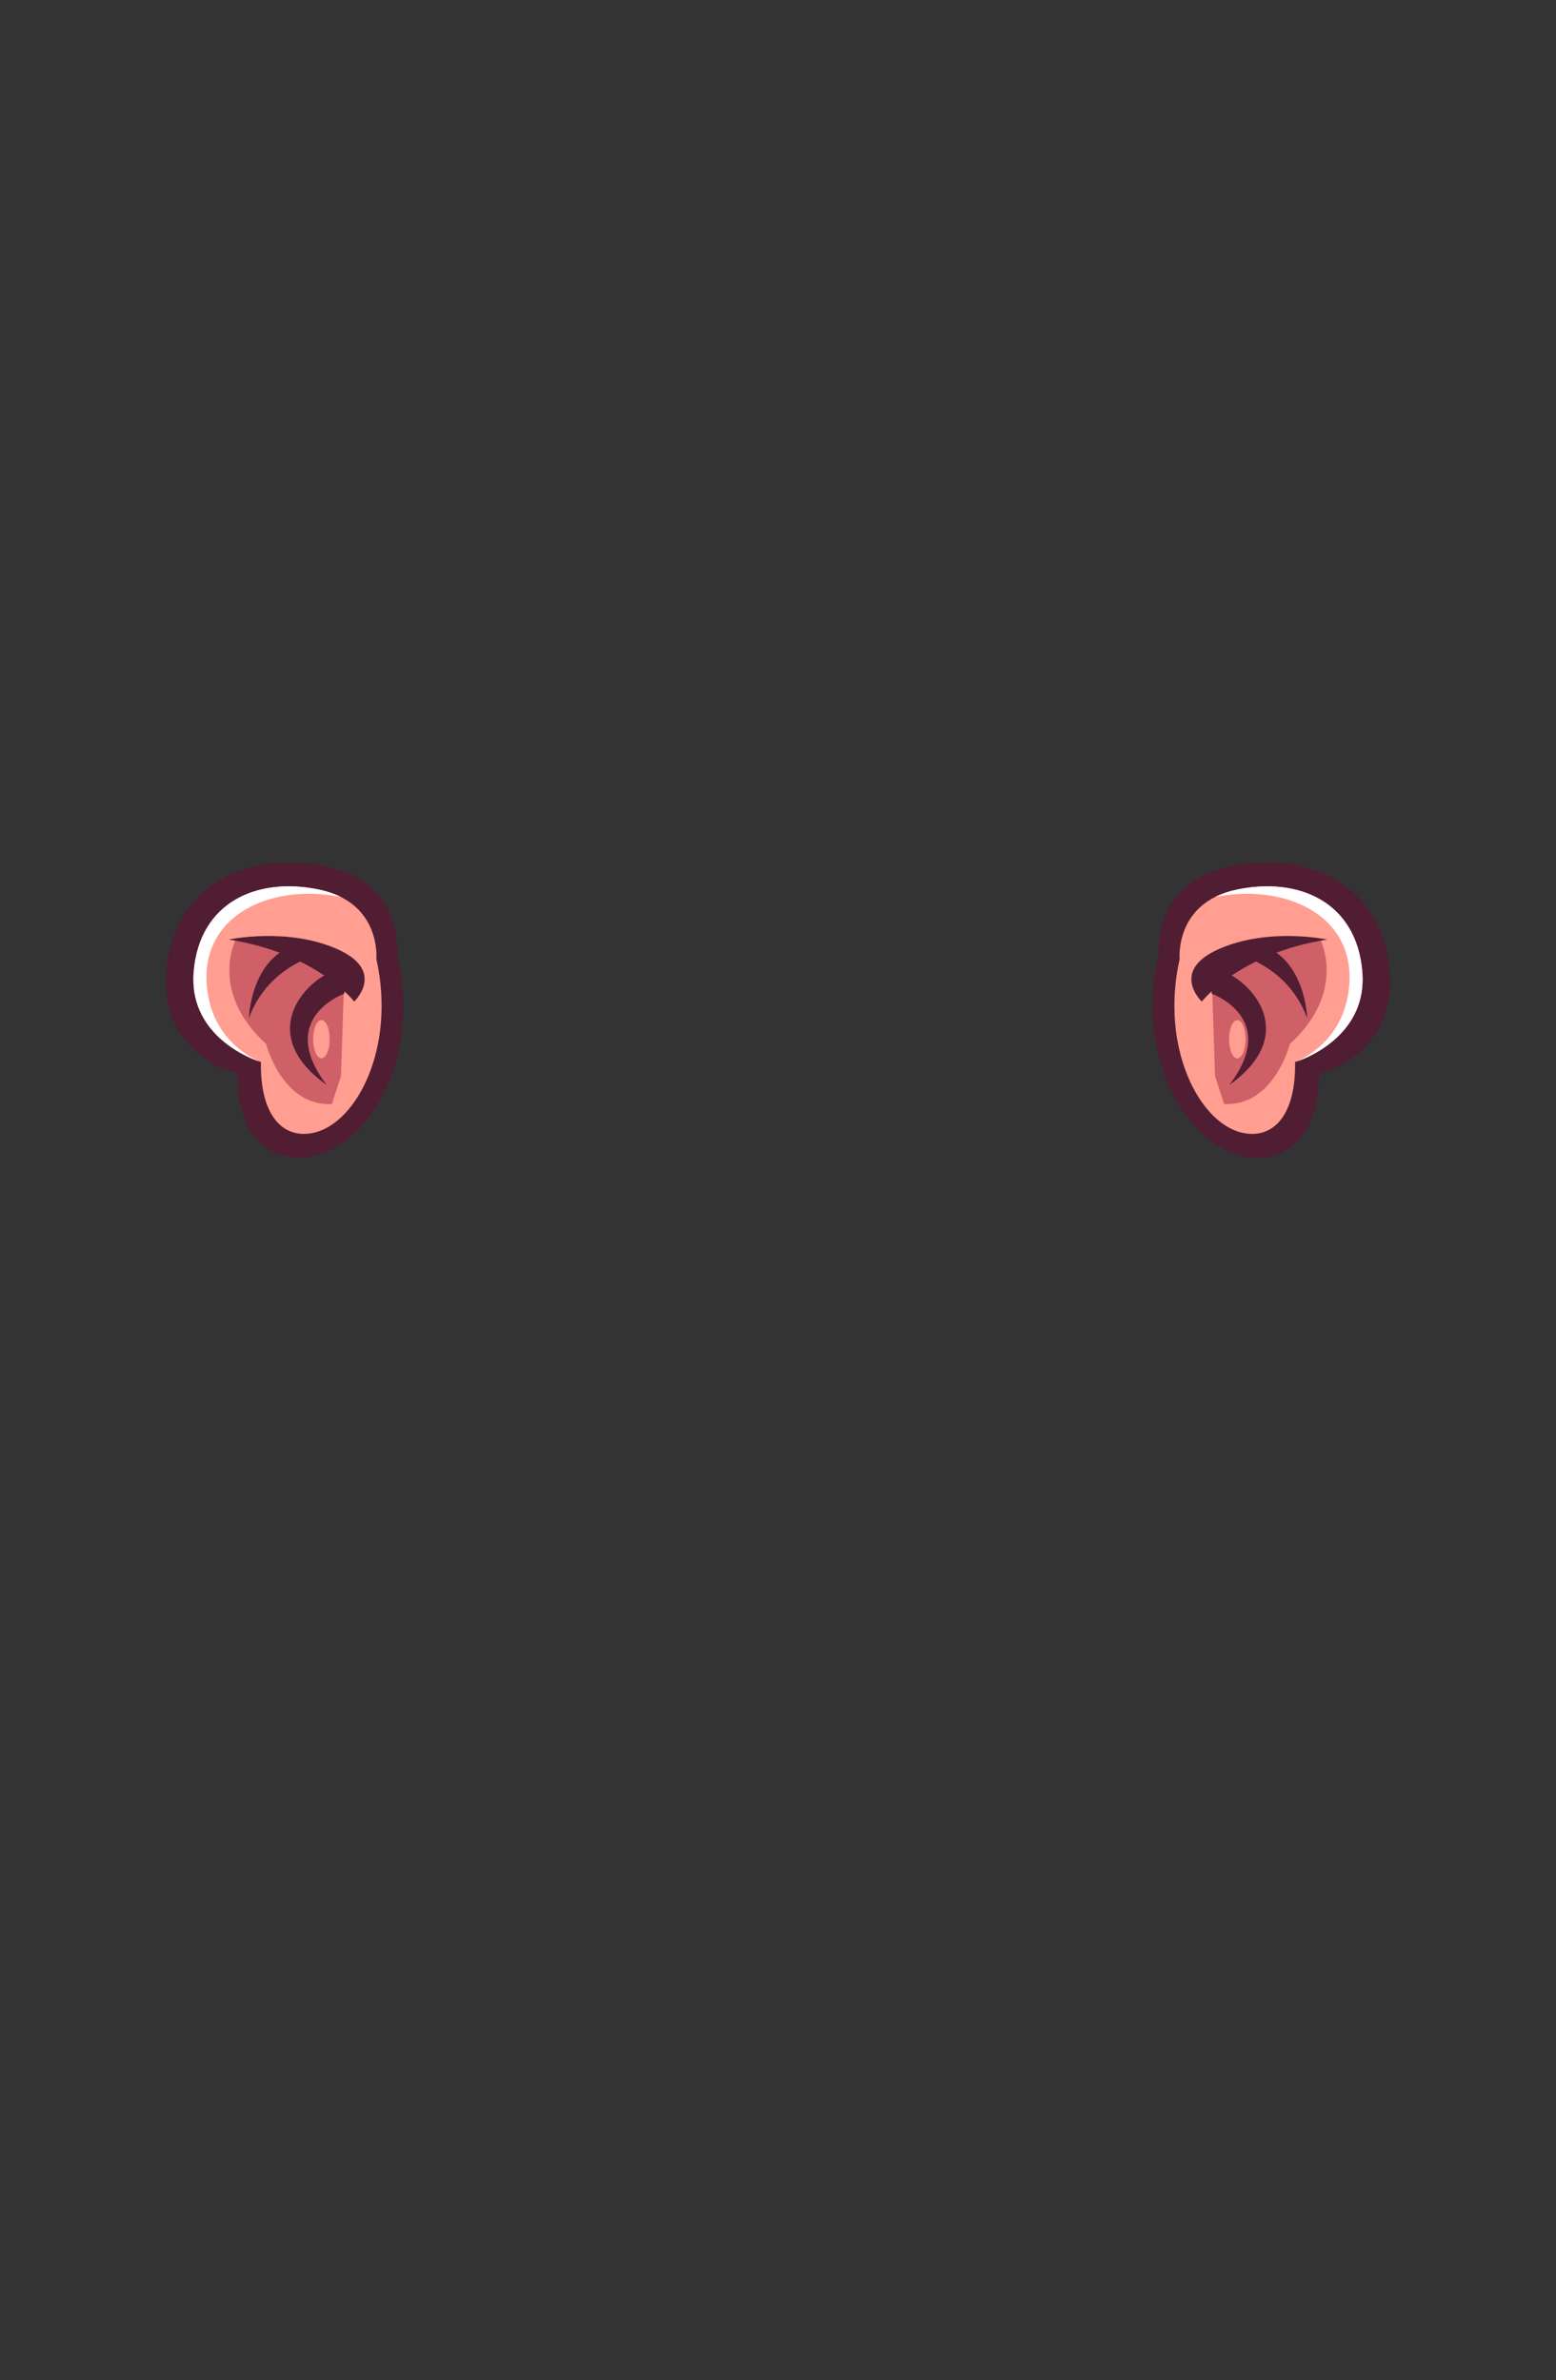 <?xml version="1.0" encoding="UTF-8"?>
<!DOCTYPE svg PUBLIC "-//W3C//DTD SVG 1.1//EN" "http://www.w3.org/Graphics/SVG/1.1/DTD/svg11.dtd">
<!-- Creator: CorelDRAW -->
<svg xmlns="http://www.w3.org/2000/svg" xml:space="preserve" width="129.436mm" height="197.989mm" style="shape-rendering:geometricPrecision; text-rendering:geometricPrecision; image-rendering:optimizeQuality; fill-rule:evenodd; clip-rule:evenodd"
viewBox="0 0 19.374 29.635"
 xmlns:xlink="http://www.w3.org/1999/xlink">
 <rect x="0" y="0" width="19.374" height="29.635" fill="#333333" stroke="none"/>
 <defs>
  <style type="text/css">
   <![CDATA[
    .fil0 {fill:none}
    .fil1 {fill:#501D33}
    .fil4 {fill:#CF6067}
    .fil2 {fill:#FF9E91}
    .fil3 {fill:white}
   ]]>
  </style>
 </defs>
 <g id="Layer_x0020_1">
  <g id="_89227552">
   <rect id="_86911112" class="fil0" width="19.374" height="29.635"/>
   <g id="_102489568">
    <g>
     <path id="_102302152" class="fil1" d="M4.945 11.864c0,0 0.082,-0.875 -0.886,-1.078 -0.968,-0.203 -1.894,0.221 -1.986,1.296 -0.093,1.075 0.882,1.287 0.882,1.287 -0.017,0.827 0.469,1.136 0.951,1.026 0.668,-0.152 1.345,-1.164 1.039,-2.532l-1.49681e-005 0z"/>
     <path id="_162518264" class="fil2" d="M4.686 11.941c0,0 0.066,-0.701 -0.71,-0.864 -0.776,-0.163 -1.49,0.156 -1.564,1.018 -0.074,0.862 0.837,1.129 0.837,1.129 -0.013,0.663 0.274,0.968 0.66,0.88 0.536,-0.122 1.023,-1.067 0.777,-2.164l0 -1.49681e-005z"/>
     <path id="_166341528" class="fil3" d="M4.243 11.168c-0.076,-0.038 -0.164,-0.069 -0.267,-0.091 -0.776,-0.163 -1.49,0.156 -1.564,1.018 -0.066,0.764 0.642,1.061 0.804,1.118 -0.417,-0.209 -0.572,-0.533 -0.623,-0.807 -0.179,-0.97 0.736,-1.42 1.65,-1.238z"/>
     <path id="_162633992" class="fil4" d="M4.285 12.199c0,0 -0.283,-0.418 -1.347,-0.507 0,0 -0.344,0.65 0.376,1.307 0,0 0.198,0.782 0.819,0.747l0.112 -0.347 0.04 -1.2z"/>
     <path id="_102349272" class="fil1" d="M4.287 12.373c0,0 -0.857,0.303 -0.218,1.138 -1.029,-0.731 -0.042,-1.516 0.241,-1.434l-0.024 0.296z"/>
     <path id="_102489136" class="fil1" d="M4.41 12.471c0,0 -0.463,-0.601 -1.561,-0.772 0,0 0.726,-0.156 1.346,0.117 0.62,0.273 0.215,0.655 0.215,0.655z"/>
     <path id="_102488848" class="fil1" d="M3.899 11.908c0,0 -0.575,0.152 -0.8,0.77 0,0 0.019,-0.731 0.572,-0.91l0.103 0.009 0.125 0.132z"/>
    </g>
    <g>
     <path id="_164630288" class="fil1" d="M14.429 11.864c0,0 -0.082,-0.875 0.886,-1.078 0.968,-0.203 1.894,0.221 1.986,1.296 0.093,1.075 -0.882,1.287 -0.882,1.287 0.017,0.827 -0.469,1.136 -0.951,1.026 -0.668,-0.152 -1.345,-1.164 -1.039,-2.532l1.49681e-005 0z"/>
     <path id="_102488176" class="fil2" d="M14.688 11.941c0,0 -0.066,-0.701 0.71,-0.864 0.776,-0.163 1.49,0.156 1.564,1.018 0.074,0.862 -0.837,1.129 -0.837,1.129 0.013,0.663 -0.274,0.968 -0.66,0.88 -0.536,-0.122 -1.023,-1.067 -0.777,-2.164l0 -1.49681e-005z"/>
     <path id="_102488080" class="fil3" d="M15.131 11.168c0.076,-0.038 0.164,-0.069 0.267,-0.091 0.776,-0.163 1.49,0.156 1.564,1.018 0.066,0.764 -0.642,1.061 -0.804,1.118 0.417,-0.209 0.572,-0.533 0.623,-0.807 0.179,-0.97 -0.736,-1.42 -1.65,-1.238z"/>
     <path id="_165740272" class="fil4" d="M15.089 12.199c0,0 0.283,-0.418 1.347,-0.507 0,0 0.344,0.65 -0.376,1.307 0,0 -0.198,0.782 -0.819,0.747l-0.112 -0.347 -0.04 -1.2z"/>
     <path id="_161682416" class="fil1" d="M15.087 12.373c0,0 0.857,0.303 0.218,1.138 1.029,-0.731 0.042,-1.516 -0.241,-1.434l0.024 0.296z"/>
     <path id="_163720248" class="fil1" d="M14.964 12.471c0,0 0.463,-0.601 1.561,-0.772 0,0 -0.726,-0.156 -1.346,0.117 -0.62,0.273 -0.215,0.655 -0.215,0.655z"/>
     <path id="_162379352" class="fil1" d="M15.476 11.908c0,0 0.575,0.152 0.8,0.77 0,0 -0.019,-0.731 -0.572,-0.91l-0.103 0.009 -0.125 0.132z"/>
    </g>
    <ellipse id="_102488248" class="fil2" cx="4.002" cy="12.94" rx="0.103" ry="0.238"/>
    <ellipse id="_163721760" class="fil2" cx="15.406" cy="12.94" rx="0.103" ry="0.238"/>
   </g>
  </g>
 </g>
</svg>
